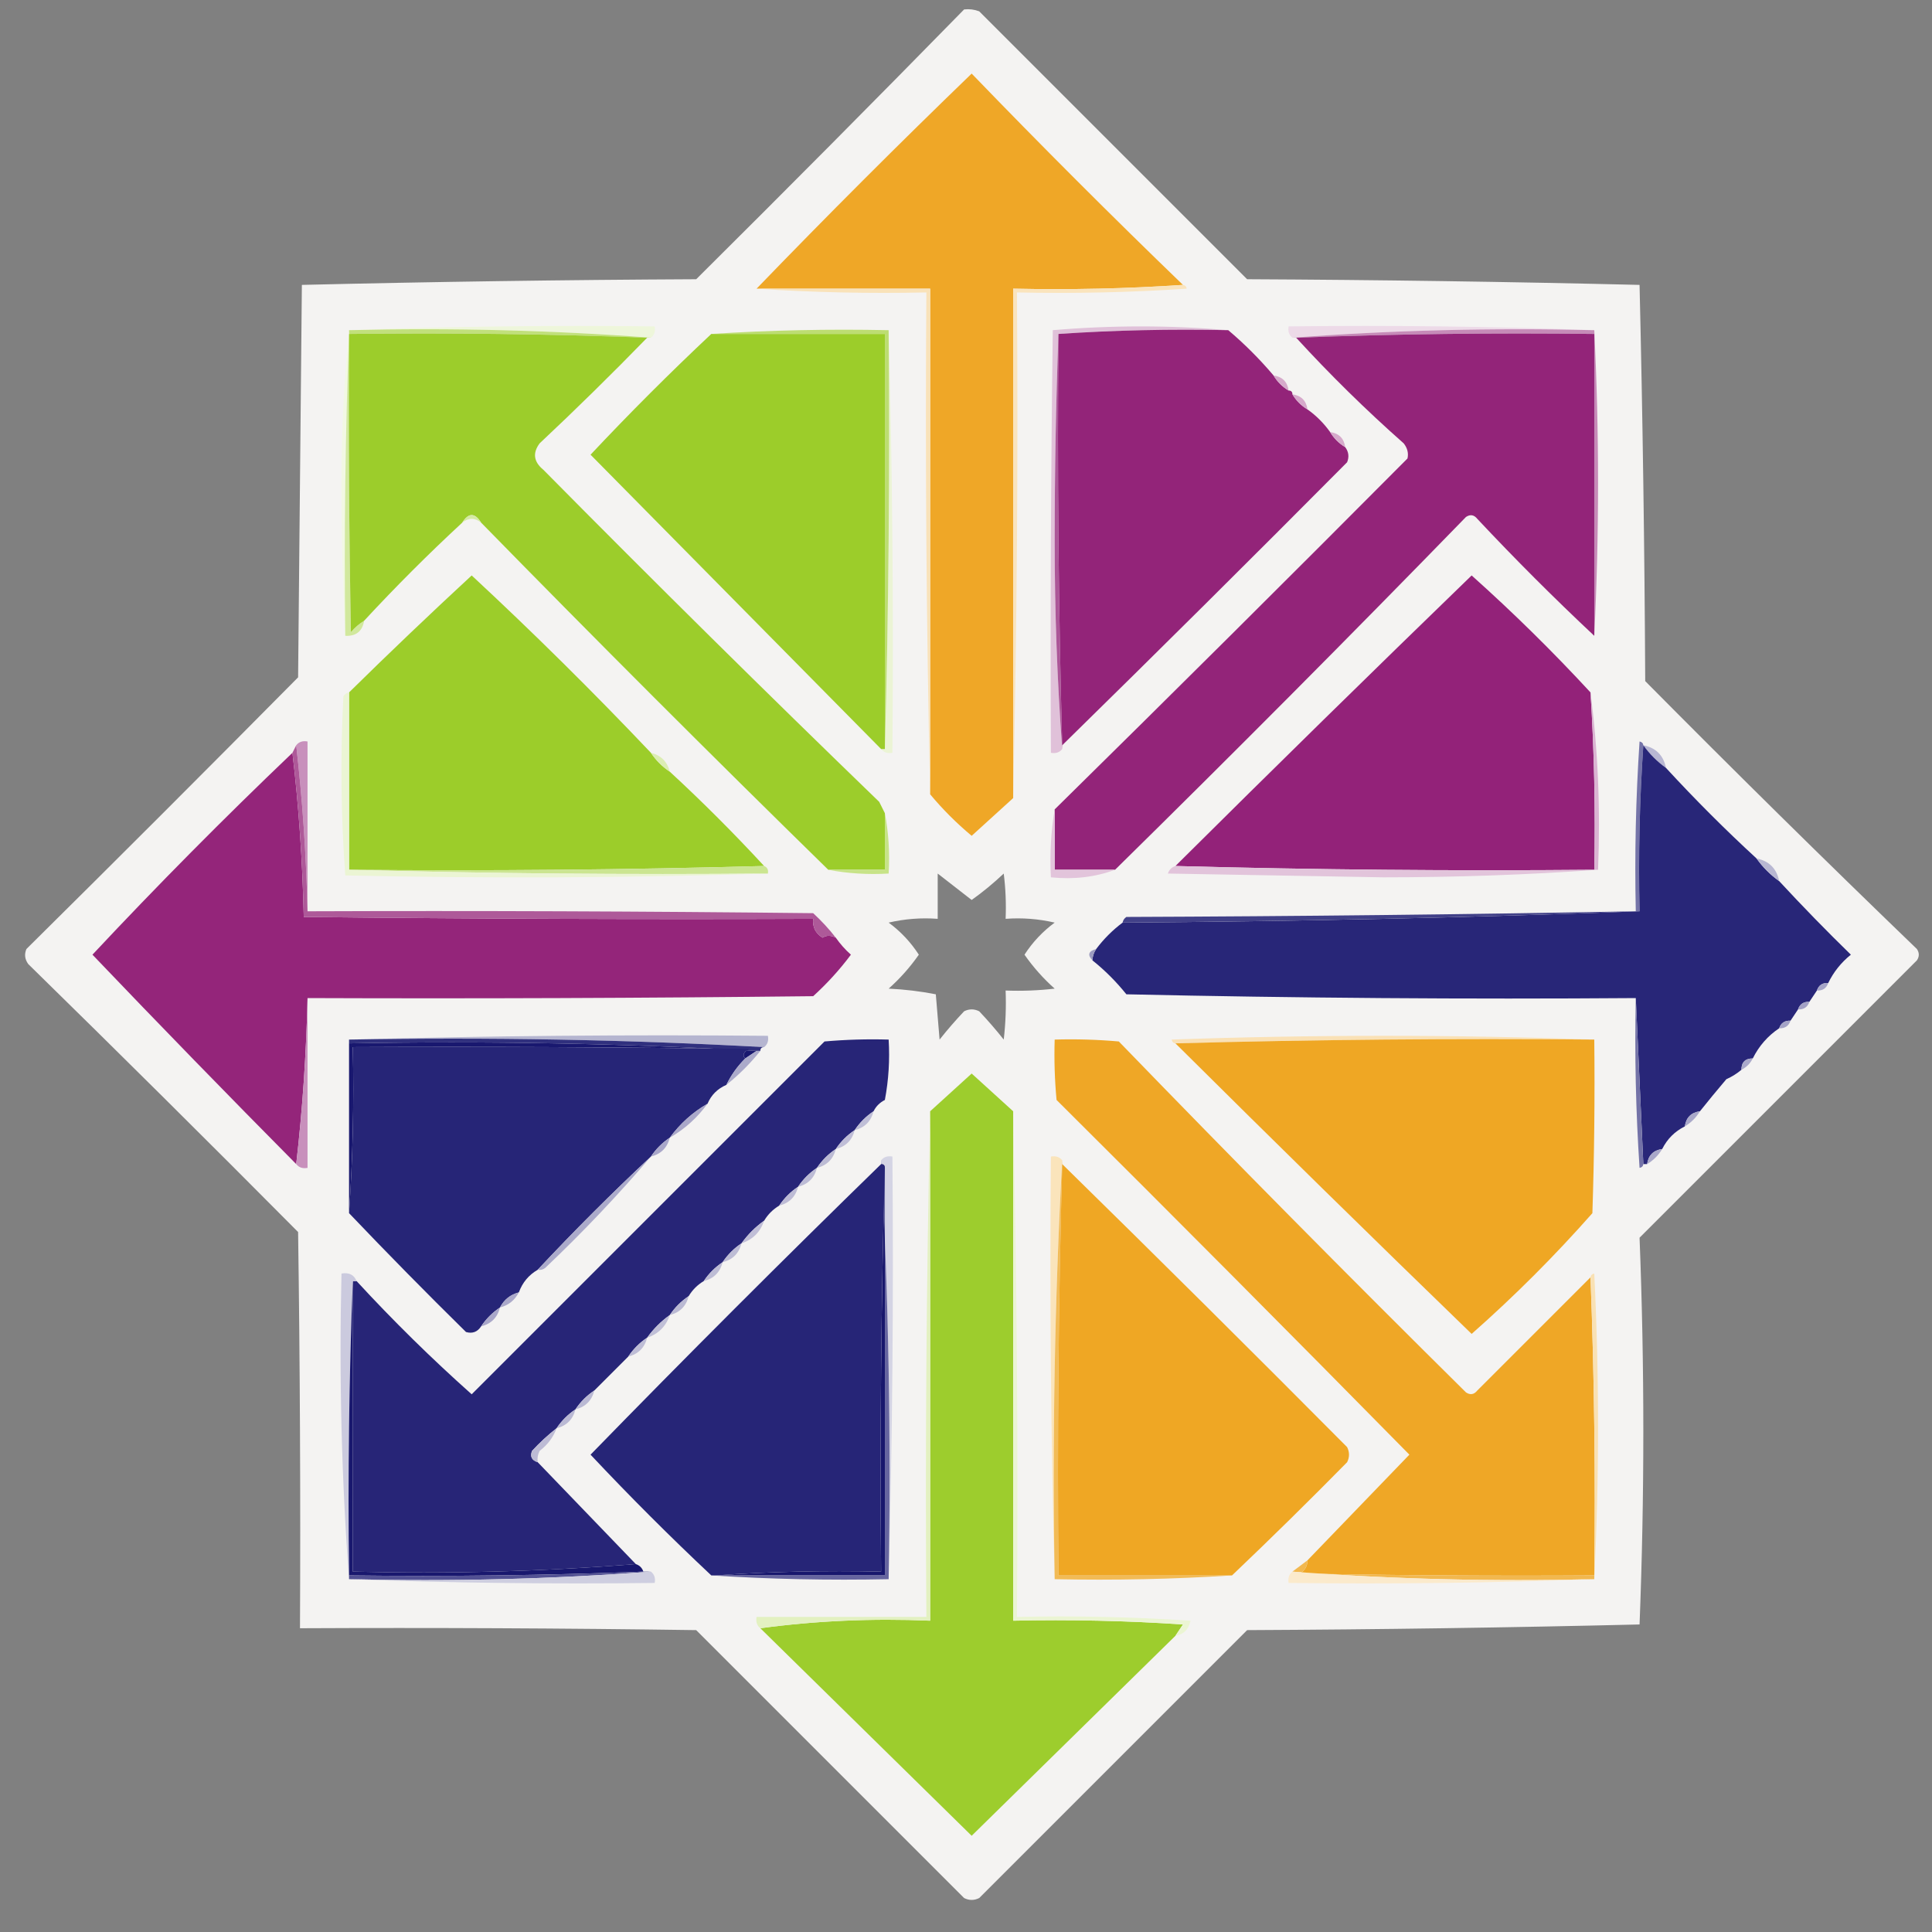 <?xml version="1.0" encoding="UTF-8"?>
<!DOCTYPE svg PUBLIC "-//W3C//DTD SVG 1.1//EN" "http://www.w3.org/Graphics/SVG/1.1/DTD/svg11.dtd">
<svg xmlns="http://www.w3.org/2000/svg" version="1.1" width="512px" height="512px" style="shape-rendering:geometricPrecision; text-rendering:geometricPrecision; image-rendering:optimizeQuality; fill-rule:evenodd; clip-rule:evenodd" xmlns:xlink="http://www.w3.org/1999/xlink">
<rect width="100%" height="100%" fill="#808080" stroke="none"/>
<g><path style="opacity:0.927" fill="#fdfcfb" d="M 255.5,2.5 C 256.873,2.343 258.207,2.51 259.5,3C 283.167,26.667 306.833,50.333 330.5,74C 365.171,74.167 399.838,74.667 434.5,75.5C 435.327,110.458 435.827,145.458 436,180.5C 459.637,204.361 483.637,228.027 508,251.5C 508.667,252.5 508.667,253.5 508,254.5C 483.5,279 459,303.5 434.5,328C 435.831,362.137 435.831,396.304 434.5,430.5C 399.838,431.333 365.171,431.833 330.5,432C 306.833,455.667 283.167,479.333 259.5,503C 258.167,503.667 256.833,503.667 255.5,503C 231.833,479.333 208.167,455.667 184.5,432C 149.502,431.5 114.502,431.333 79.5,431.5C 79.667,396.498 79.5,361.498 79,326.5C 55.239,302.571 31.405,278.905 7.5,255.5C 6.572,254.232 6.405,252.899 7,251.5C 30.98,227.771 54.98,203.771 79,179.5C 79.333,144.833 79.667,110.167 80,75.5C 114.762,74.67 149.595,74.17 184.5,74C 208.368,50.299 232.035,26.465 255.5,2.5 Z M 248.5,231.5 C 251.531,233.873 254.531,236.206 257.5,238.5C 260.428,236.417 263.261,234.084 266,231.5C 266.499,235.486 266.666,239.486 266.5,243.5C 270.884,243.174 275.217,243.508 279.5,244.5C 276.317,246.849 273.651,249.682 271.5,253C 273.83,256.328 276.496,259.328 279.5,262C 275.179,262.499 270.846,262.666 266.5,262.5C 266.666,266.846 266.499,271.179 266,275.5C 263.933,272.891 261.766,270.391 259.5,268C 258.167,267.333 256.833,267.333 255.5,268C 253.234,270.391 251.067,272.891 249,275.5C 248.667,271.5 248.333,267.5 248,263.5C 243.92,262.7 239.753,262.2 235.5,262C 238.504,259.328 241.17,256.328 243.5,253C 241.349,249.682 238.683,246.849 235.5,244.5C 239.783,243.508 244.116,243.174 248.5,243.5C 248.5,239.5 248.5,235.5 248.5,231.5 Z"/></g>
<g><path style="opacity:1" fill="#efa727" d="M 313.5,75.5 C 298.676,76.496 283.676,76.829 268.5,76.5C 268.5,121.5 268.5,166.5 268.5,211.5C 264.853,214.811 261.187,218.145 257.5,221.5C 253.479,218.146 249.812,214.479 246.5,210.5C 246.5,165.833 246.5,121.167 246.5,76.5C 231.167,76.5 215.833,76.5 200.5,76.5C 219.146,57.188 238.146,38.188 257.5,19.5C 275.854,38.521 294.521,57.188 313.5,75.5 Z"/></g>
<g><path style="opacity:1" fill="#fae4bd" d="M 313.5,75.5 C 314.043,75.56 314.376,75.893 314.5,76.5C 299.515,77.499 284.515,77.833 269.5,77.5C 269.832,122.336 269.499,167.003 268.5,211.5C 268.5,166.5 268.5,121.5 268.5,76.5C 283.676,76.829 298.676,76.496 313.5,75.5 Z"/></g>
<g><path style="opacity:1" fill="#f9e2b9" d="M 200.5,76.5 C 215.833,76.5 231.167,76.5 246.5,76.5C 246.5,121.167 246.5,165.833 246.5,210.5C 245.501,166.336 245.168,122.003 245.5,77.5C 230.324,77.829 215.324,77.496 200.5,76.5 Z"/></g>
<g><path style="opacity:1" fill="#eef6db" d="M 92.5,87.5 C 119.328,86.502 146.328,86.169 173.5,86.5C 173.737,87.791 173.404,88.791 172.5,89.5C 146.188,87.509 119.521,86.842 92.5,87.5 Z"/></g>
<g><path style="opacity:1" fill="#eddae8" d="M 422.5,87.5 C 395.479,86.842 368.812,87.509 342.5,89.5C 341.596,88.791 341.263,87.791 341.5,86.5C 368.672,86.169 395.672,86.502 422.5,87.5 Z"/></g>
<g><path style="opacity:1" fill="#c1e07b" d="M 92.5,88.5 C 92.5,88.167 92.5,87.833 92.5,87.5C 119.521,86.842 146.188,87.509 172.5,89.5C 172.167,89.5 171.833,89.5 171.5,89.5C 145.339,88.502 119.005,88.169 92.5,88.5 Z"/></g>
<g><path style="opacity:1" fill="#c68bb8" d="M 422.5,87.5 C 423.833,114.5 423.833,141.5 422.5,168.5C 422.5,141.833 422.5,115.167 422.5,88.5C 395.995,88.169 369.661,88.502 343.5,89.5C 343.167,89.5 342.833,89.5 342.5,89.5C 368.812,87.509 395.479,86.842 422.5,87.5 Z"/></g>
<g><path style="opacity:1" fill="#f2f8e4" d="M 92.5,87.5 C 92.5,87.833 92.5,88.167 92.5,88.5C 91.502,114.995 91.169,141.661 91.5,168.5C 90.833,155.171 90.5,141.671 90.5,128C 90.501,114.15 91.167,100.65 92.5,87.5 Z"/></g>
<g><path style="opacity:1" fill="#ebf4d5" d="M 235.5,87.5 C 236.498,124.663 236.832,161.996 236.5,199.5C 235.209,199.737 234.209,199.404 233.5,198.5C 233.833,198.5 234.167,198.5 234.5,198.5C 235.498,161.67 235.832,124.67 235.5,87.5 Z"/></g>
<g><path style="opacity:1" fill="#d1e89d" d="M 92.5,88.5 C 92.333,114.835 92.5,141.169 93,167.5C 94.039,166.29 95.206,165.29 96.5,164.5C 96.033,167.297 94.367,168.631 91.5,168.5C 91.169,141.661 91.502,114.995 92.5,88.5 Z"/></g>
<g><path style="opacity:1" fill="#9ccd2a" d="M 188.5,88.5 C 203.833,88.5 219.167,88.5 234.5,88.5C 234.5,125.167 234.5,161.833 234.5,198.5C 234.167,198.5 233.833,198.5 233.5,198.5C 207.854,172.521 182.188,146.521 156.5,120.5C 166.854,109.479 177.521,98.812 188.5,88.5 Z"/></g>
<g><path style="opacity:1" fill="#e0c1d9" d="M 325.5,87.5 C 310.324,87.171 295.324,87.504 280.5,88.5C 279.833,106.664 279.5,124.997 279.5,143.5C 279.5,162.179 280.167,180.512 281.5,198.5C 280.791,199.404 279.791,199.737 278.5,199.5C 278.333,162.165 278.5,124.832 279,87.5C 294.598,86.17 310.098,86.17 325.5,87.5 Z"/></g>
<g><path style="opacity:1" fill="#ac5698" d="M 280.5,88.5 C 280.168,125.004 280.502,161.337 281.5,197.5C 281.5,197.833 281.5,198.167 281.5,198.5C 280.167,180.512 279.5,162.179 279.5,143.5C 279.5,124.997 279.833,106.664 280.5,88.5 Z"/></g>
<g><path style="opacity:1" fill="#9ccd2b" d="M 92.5,88.5 C 119.005,88.169 145.339,88.502 171.5,89.5C 162.225,99.037 152.725,108.371 143,117.5C 141.096,120.068 141.43,122.401 144,124.5C 173.307,154.14 202.974,183.474 233,212.5C 233.513,213.527 234.013,214.527 234.5,215.5C 234.5,220.5 234.5,225.5 234.5,230.5C 229.5,230.5 224.5,230.5 219.5,230.5C 188.5,200.167 157.833,169.5 127.5,138.5C 125.833,135.833 124.167,135.833 122.5,138.5C 113.5,146.833 104.833,155.5 96.5,164.5C 95.206,165.29 94.039,166.29 93,167.5C 92.5,141.169 92.333,114.835 92.5,88.5 Z"/></g>
<g><path style="opacity:1" fill="#bddd72" d="M 188.5,88.5 C 203.991,87.504 219.658,87.17 235.5,87.5C 235.832,124.67 235.498,161.67 234.5,198.5C 234.5,161.833 234.5,125.167 234.5,88.5C 219.167,88.5 203.833,88.5 188.5,88.5 Z"/></g>
<g><path style="opacity:1" fill="#932479" d="M 325.5,87.5 C 329.779,91.112 333.779,95.112 337.5,99.5C 338.5,101.167 339.833,102.5 341.5,103.5C 342.167,103.5 342.5,103.833 342.5,104.5C 343.5,106.167 344.833,107.5 346.5,108.5C 348.806,110.139 350.806,112.139 352.5,114.5C 353.5,116.167 354.833,117.5 356.5,118.5C 357.412,119.738 357.579,121.072 357,122.5C 331.965,147.702 306.799,172.702 281.5,197.5C 280.502,161.337 280.168,125.004 280.5,88.5C 295.324,87.504 310.324,87.171 325.5,87.5 Z"/></g>
<g><path style="opacity:1" fill="#932479" d="M 422.5,168.5 C 411.854,158.521 401.521,148.188 391.5,137.5C 390.635,136.417 389.635,136.251 388.5,137C 357.827,168.533 326.827,199.699 295.5,230.5C 290.167,230.5 284.833,230.5 279.5,230.5C 279.5,225.167 279.5,219.833 279.5,214.5C 310.799,183.702 341.965,152.702 373,121.5C 373.315,120.092 372.982,118.759 372,117.5C 361.968,108.634 352.468,99.301 343.5,89.5C 369.661,88.502 395.995,88.169 422.5,88.5C 422.5,115.167 422.5,141.833 422.5,168.5 Z"/></g>
<g><path style="opacity:1" fill="#d6aacb" d="M 337.5,99.5 C 339.833,99.833 341.167,101.167 341.5,103.5C 339.833,102.5 338.5,101.167 337.5,99.5 Z"/></g>
<g><path style="opacity:1" fill="#d6a9cb" d="M 342.5,104.5 C 344.833,104.833 346.167,106.167 346.5,108.5C 344.833,107.5 343.5,106.167 342.5,104.5 Z"/></g>
<g><path style="opacity:1" fill="#d6aacb" d="M 352.5,114.5 C 354.833,114.833 356.167,116.167 356.5,118.5C 354.833,117.5 353.5,116.167 352.5,114.5 Z"/></g>
<g><path style="opacity:1" fill="#d5eaa4" d="M 127.5,138.5 C 125.833,137.167 124.167,137.167 122.5,138.5C 124.167,135.833 125.833,135.833 127.5,138.5 Z"/></g>
<g><path style="opacity:1" fill="#9ccd2a" d="M 172.5,199.5 C 173.833,201.5 175.5,203.167 177.5,204.5C 186.14,212.473 194.473,220.806 202.5,229.5C 166.004,230.498 129.337,230.832 92.5,230.5C 92.5,214.833 92.5,199.167 92.5,183.5C 103.173,172.993 114.007,162.66 125,152.5C 141.327,167.66 157.161,183.327 172.5,199.5 Z"/></g>
<g><path style="opacity:1" fill="#932279" d="M 421.5,183.5 C 422.484,199.089 422.817,214.756 422.5,230.5C 385.33,230.832 348.33,230.498 311.5,229.5C 337.506,203.661 363.672,177.994 390,152.5C 401.011,162.344 411.511,172.678 421.5,183.5 Z"/></g>
<g><path style="opacity:1" fill="#dab4d2" d="M 421.5,183.5 C 423.484,198.798 424.151,214.464 423.5,230.5C 423.167,230.5 422.833,230.5 422.5,230.5C 422.817,214.756 422.484,199.089 421.5,183.5 Z"/></g>
<g><path style="opacity:1" fill="#c890bc" d="M 78.5,197.5 C 79.209,196.596 80.209,196.263 81.5,196.5C 81.5,211.5 81.5,226.5 81.5,241.5C 81.161,226.638 80.161,211.972 78.5,197.5 Z"/></g>
<g><path style="opacity:1" fill="#dcedb3" d="M 172.5,199.5 C 175.167,200.167 176.833,201.833 177.5,204.5C 175.5,203.167 173.833,201.5 172.5,199.5 Z"/></g>
<g><path style="opacity:1" fill="#b8b7d3" d="M 435.5,197.5 C 438.833,198.167 440.833,200.167 441.5,203.5C 439.167,201.833 437.167,199.833 435.5,197.5 Z"/></g>
<g><path style="opacity:1" fill="#7473a8" d="M 435.5,197.5 C 434.504,211.99 434.171,226.657 434.5,241.5C 434.167,241.5 433.833,241.5 433.5,241.5C 433.167,226.485 433.501,211.485 434.5,196.5C 435.107,196.624 435.44,196.957 435.5,197.5 Z"/></g>
<g><path style="opacity:1" fill="#94257a" d="M 77.5,199.5 C 79.174,213.706 80.174,228.206 80.5,243C 125.499,243.5 170.499,243.667 215.5,243.5C 215.284,245.681 216.117,247.347 218,248.5C 218.986,247.829 220.153,247.829 221.5,248.5C 222.649,250.149 223.982,251.649 225.5,253C 222.549,256.954 219.216,260.621 215.5,264C 170.835,264.5 126.168,264.667 81.5,264.5C 81.161,279.362 80.161,294.028 78.5,308.5C 60.327,290.161 42.327,271.661 24.5,253C 41.661,234.673 59.327,216.839 77.5,199.5 Z"/></g>
<g><path style="opacity:1" fill="#282678" d="M 435.5,197.5 C 437.167,199.833 439.167,201.833 441.5,203.5C 449.248,211.915 457.248,219.915 465.5,227.5C 467.167,229.833 469.167,231.833 471.5,233.5C 477.698,240.197 484.031,246.697 490.5,253C 487.931,255.067 485.931,257.567 484.5,260.5C 482.973,260.427 481.973,261.094 481.5,262.5C 480.833,263.5 480.167,264.5 479.5,265.5C 477.973,265.427 476.973,266.094 476.5,267.5C 475.833,268.5 475.167,269.5 474.5,270.5C 472.973,270.427 471.973,271.094 471.5,272.5C 468.48,274.523 466.146,277.19 464.5,280.5C 462.5,280.5 461.5,281.5 461.5,283.5C 460.317,284.504 458.984,285.338 457.5,286C 455.085,288.846 452.751,291.68 450.5,294.5C 448.167,294.833 446.833,296.167 446.5,298.5C 443.833,299.833 441.833,301.833 440.5,304.5C 438.167,304.833 436.833,306.167 436.5,308.5C 436.167,308.5 435.833,308.5 435.5,308.5C 434.833,293.833 434.167,279.167 433.5,264.5C 388.495,264.833 343.495,264.5 298.5,263.5C 295.812,260.146 292.812,257.146 289.5,254.5C 289.557,253.391 289.89,252.391 290.5,251.5C 292.5,248.833 294.833,246.5 297.5,244.5C 343.47,244.178 389.137,243.178 434.5,241.5C 434.171,226.657 434.504,211.99 435.5,197.5 Z"/></g>
<g><path style="opacity:1" fill="#b8b7d2" d="M 465.5,227.5 C 468.833,228.167 470.833,230.167 471.5,233.5C 469.167,231.833 467.167,229.833 465.5,227.5 Z"/></g>
<g><path style="opacity:1" fill="#cbe591" d="M 202.5,229.5 C 203.338,229.842 203.672,230.508 203.5,231.5C 166.33,231.832 129.33,231.498 92.5,230.5C 129.337,230.832 166.004,230.498 202.5,229.5 Z"/></g>
<g><path style="opacity:1" fill="#c7e388" d="M 234.5,215.5 C 235.488,220.64 235.821,225.974 235.5,231.5C 229.974,231.821 224.64,231.488 219.5,230.5C 224.5,230.5 229.5,230.5 234.5,230.5C 234.5,225.5 234.5,220.5 234.5,215.5 Z"/></g>
<g><path style="opacity:1" fill="#ebf5d4" d="M 92.5,183.5 C 92.5,199.167 92.5,214.833 92.5,230.5C 129.33,231.498 166.33,231.832 203.5,231.5C 166.336,232.664 129.002,232.831 91.5,232C 90.343,216.241 90.176,200.408 91,184.5C 91.383,183.944 91.883,183.611 92.5,183.5 Z"/></g>
<g><path style="opacity:1" fill="#e2c4db" d="M 279.5,214.5 C 279.5,219.833 279.5,225.167 279.5,230.5C 284.833,230.5 290.167,230.5 295.5,230.5C 290.265,232.45 284.598,233.117 278.5,232.5C 278.177,226.31 278.51,220.31 279.5,214.5 Z"/></g>
<g><path style="opacity:1" fill="#e2c4db" d="M 311.5,229.5 C 348.33,230.498 385.33,230.832 422.5,230.5C 422.833,230.5 423.167,230.5 423.5,230.5C 404.845,231.833 385.845,232.5 366.5,232.5C 347.5,232.167 328.5,231.833 309.5,231.5C 309.855,230.478 310.522,229.811 311.5,229.5 Z"/></g>
<g><path style="opacity:1" fill="#ae5999" d="M 78.5,197.5 C 80.161,211.972 81.161,226.638 81.5,241.5C 126.168,241.333 170.835,241.5 215.5,242C 217.706,244.037 219.706,246.203 221.5,248.5C 220.153,247.829 218.986,247.829 218,248.5C 216.117,247.347 215.284,245.681 215.5,243.5C 170.499,243.667 125.499,243.5 80.5,243C 80.174,228.206 79.174,213.706 77.5,199.5C 77.833,198.833 78.167,198.167 78.5,197.5 Z"/></g>
<g><path style="opacity:1" fill="#414088" d="M 433.5,241.5 C 433.833,241.5 434.167,241.5 434.5,241.5C 389.137,243.178 343.47,244.178 297.5,244.5C 297.611,243.883 297.944,243.383 298.5,243C 343.669,242.833 388.669,242.333 433.5,241.5 Z"/></g>
<g><path style="opacity:1" fill="#9d9cc1" d="M 290.5,251.5 C 289.89,252.391 289.557,253.391 289.5,254.5C 288.115,253.053 288.448,252.053 290.5,251.5 Z"/></g>
<g><path style="opacity:1" fill="#a6a5c7" d="M 484.5,260.5 C 484.027,261.906 483.027,262.573 481.5,262.5C 481.973,261.094 482.973,260.427 484.5,260.5 Z"/></g>
<g><path style="opacity:1" fill="#c890bc" d="M 81.5,264.5 C 81.5,279.5 81.5,294.5 81.5,309.5C 80.209,309.737 79.209,309.404 78.5,308.5C 80.161,294.028 81.161,279.362 81.5,264.5 Z"/></g>
<g><path style="opacity:1" fill="#a3a1c5" d="M 479.5,265.5 C 479.027,266.906 478.027,267.573 476.5,267.5C 476.973,266.094 477.973,265.427 479.5,265.5 Z"/></g>
<g><path style="opacity:1" fill="#7372a7" d="M 433.5,264.5 C 434.167,279.167 434.833,293.833 435.5,308.5C 435.44,309.043 435.107,309.376 434.5,309.5C 433.501,294.515 433.167,279.515 433.5,264.5 Z"/></g>
<g><path style="opacity:1" fill="#a4a3c6" d="M 474.5,270.5 C 474.027,271.906 473.027,272.573 471.5,272.5C 471.973,271.094 472.973,270.427 474.5,270.5 Z"/></g>
<g><path style="opacity:1" fill="#b5b5d0" d="M 92.5,275.5 C 129.33,274.502 166.33,274.168 203.5,274.5C 203.737,275.791 203.404,276.791 202.5,277.5C 166.182,275.506 129.515,274.84 92.5,275.5 Z"/></g>
<g><path style="opacity:1" fill="#fae1b6" d="M 422.5,275.5 C 385.33,275.168 348.33,275.502 311.5,276.5C 310.957,276.44 310.624,276.107 310.5,275.5C 347.998,274.17 385.331,274.17 422.5,275.5 Z"/></g>
<g><path style="opacity:1" fill="#30307e" d="M 92.5,276.5 C 92.5,276.167 92.5,275.833 92.5,275.5C 129.515,274.84 166.182,275.506 202.5,277.5C 201.833,277.5 201.5,277.833 201.5,278.5C 201.167,278.5 200.833,278.5 200.5,278.5C 164.849,276.506 128.849,275.84 92.5,276.5 Z"/></g>
<g><path style="opacity:1" fill="#19186f" d="M 92.5,276.5 C 128.849,275.84 164.849,276.506 200.5,278.5C 199.5,279.167 198.5,279.833 197.5,280.5C 196.668,279.671 197.001,278.838 198.5,278C 163.502,277.5 128.502,277.333 93.5,277.5C 93.829,292.343 93.496,307.01 92.5,321.5C 92.5,306.5 92.5,291.5 92.5,276.5 Z"/></g>
<g><path style="opacity:1" fill="#262577" d="M 197.5,280.5 C 195.42,282.573 193.754,284.907 192.5,287.5C 190.145,288.522 188.478,290.188 187.5,292.5C 183.564,294.766 180.231,297.766 177.5,301.5C 175.5,302.833 173.833,304.5 172.5,306.5C 162.167,316.167 152.167,326.167 142.5,336.5C 140.117,337.885 138.45,339.885 137.5,342.5C 135.251,343.08 133.585,344.413 132.5,346.5C 130.5,347.833 128.833,349.5 127.5,351.5C 126.527,352.984 125.193,353.484 123.5,353C 112.965,342.632 102.631,332.132 92.5,321.5C 93.496,307.01 93.829,292.343 93.5,277.5C 128.502,277.333 163.502,277.5 198.5,278C 197.001,278.838 196.668,279.671 197.5,280.5 Z"/></g>
<g><path style="opacity:1" fill="#272577" d="M 231.5,294.5 C 229.5,295.833 227.833,297.5 226.5,299.5C 224.5,300.833 222.833,302.5 221.5,304.5C 219.5,305.833 217.833,307.5 216.5,309.5C 214.5,310.833 212.833,312.5 211.5,314.5C 209.5,315.833 207.833,317.5 206.5,319.5C 204.833,320.5 203.5,321.833 202.5,323.5C 200.167,325.167 198.167,327.167 196.5,329.5C 194.5,330.833 192.833,332.5 191.5,334.5C 189.5,335.833 187.833,337.5 186.5,339.5C 184.833,340.5 183.5,341.833 182.5,343.5C 180.5,344.833 178.833,346.5 177.5,348.5C 175.167,350.167 173.167,352.167 171.5,354.5C 169.5,355.833 167.833,357.5 166.5,359.5C 163.5,362.5 160.5,365.5 157.5,368.5C 155.5,369.833 153.833,371.5 152.5,373.5C 150.5,374.833 148.833,376.5 147.5,378.5C 145.203,380.294 143.037,382.294 141,384.5C 140.415,385.998 140.915,386.998 142.5,387.5C 151.167,396.5 159.833,405.5 168.5,414.5C 143.728,416.476 118.728,417.142 93.5,416.5C 93.532,390.655 93.532,364.988 93.5,339.5C 93.833,339.5 94.167,339.5 94.5,339.5C 104.174,350.007 114.34,360.007 125,369.5C 156.145,338.355 187.312,307.188 218.5,276C 224.157,275.501 229.824,275.334 235.5,275.5C 235.828,280.875 235.495,286.208 234.5,291.5C 233.145,292.188 232.145,293.188 231.5,294.5 Z"/></g>
<g><path style="opacity:1" fill="#efa726" d="M 421.5,338.5 C 422.498,364.661 422.831,390.995 422.5,417.5C 396.498,417.667 370.498,417.5 344.5,417C 345.823,416.184 346.489,415.017 346.5,413.5C 355.479,404.187 364.479,394.854 373.5,385.5C 342.514,354.014 311.347,322.68 280,291.5C 279.501,286.177 279.334,280.844 279.5,275.5C 285.176,275.334 290.843,275.501 296.5,276C 326.914,307.413 357.581,338.413 388.5,369C 389.635,369.749 390.635,369.583 391.5,368.5C 401.494,358.506 411.494,348.506 421.5,338.5 Z"/></g>
<g><path style="opacity:1" fill="#efa724" d="M 311.5,276.5 C 348.33,275.502 385.33,275.168 422.5,275.5C 422.667,290.837 422.5,306.17 422,321.5C 411.988,332.846 401.321,343.512 390,353.5C 363.672,328.006 337.506,302.339 311.5,276.5 Z"/></g>
<g><path style="opacity:1" fill="#aaa9ca" d="M 464.5,280.5 C 463.833,281.833 462.833,282.833 461.5,283.5C 461.5,281.5 462.5,280.5 464.5,280.5 Z"/></g>
<g><path style="opacity:1" fill="#abaaca" d="M 200.5,278.5 C 200.833,278.5 201.167,278.5 201.5,278.5C 198.833,281.833 195.833,284.833 192.5,287.5C 193.754,284.907 195.42,282.573 197.5,280.5C 198.5,279.833 199.5,279.167 200.5,278.5 Z"/></g>
<g><path style="opacity:1" fill="#9dcd2d" d="M 268.5,294.5 C 268.5,339.5 268.5,384.5 268.5,429.5C 283.515,429.167 298.515,429.501 313.5,430.5C 312.807,431.518 312.141,432.518 311.5,433.5C 293.521,451.145 275.521,468.812 257.5,486.5C 238.813,468.145 220.146,449.812 201.5,431.5C 216.129,429.516 231.129,428.85 246.5,429.5C 246.5,384.5 246.5,339.5 246.5,294.5C 250.147,291.189 253.813,287.855 257.5,284.5C 261.187,287.855 264.853,291.189 268.5,294.5 Z"/></g>
<g><path style="opacity:1" fill="#aaa8c9" d="M 187.5,292.5 C 184.769,296.234 181.436,299.234 177.5,301.5C 180.231,297.766 183.564,294.766 187.5,292.5 Z"/></g>
<g><path style="opacity:1" fill="#a9a8c9" d="M 450.5,294.5 C 449.5,296.167 448.167,297.5 446.5,298.5C 446.833,296.167 448.167,294.833 450.5,294.5 Z"/></g>
<g><path style="opacity:1" fill="#ebf5d3" d="M 268.5,294.5 C 269.499,338.997 269.832,383.664 269.5,428.5C 284.848,428.167 300.181,428.501 315.5,429.5C 315.035,431.808 313.701,433.142 311.5,433.5C 312.141,432.518 312.807,431.518 313.5,430.5C 298.515,429.501 283.515,429.167 268.5,429.5C 268.5,384.5 268.5,339.5 268.5,294.5 Z"/></g>
<g><path style="opacity:1" fill="#e3f1c1" d="M 246.5,294.5 C 246.5,339.5 246.5,384.5 246.5,429.5C 231.129,428.85 216.129,429.516 201.5,431.5C 200.596,430.791 200.263,429.791 200.5,428.5C 215.5,428.5 230.5,428.5 245.5,428.5C 245.168,383.664 245.501,338.997 246.5,294.5 Z"/></g>
<g><path style="opacity:1" fill="#bfbed7" d="M 231.5,294.5 C 230.833,297.167 229.167,298.833 226.5,299.5C 227.833,297.5 229.5,295.833 231.5,294.5 Z"/></g>
<g><path style="opacity:1" fill="#bfbdd7" d="M 226.5,299.5 C 225.833,302.167 224.167,303.833 221.5,304.5C 222.833,302.5 224.5,300.833 226.5,299.5 Z"/></g>
<g><path style="opacity:1" fill="#a9a7c9" d="M 177.5,301.5 C 176.833,304.167 175.167,305.833 172.5,306.5C 173.833,304.5 175.5,302.833 177.5,301.5 Z"/></g>
<g><path style="opacity:1" fill="#a9a8c9" d="M 440.5,304.5 C 439.5,306.167 438.167,307.5 436.5,308.5C 436.833,306.167 438.167,304.833 440.5,304.5 Z"/></g>
<g><path style="opacity:1" fill="#bcbbd4" d="M 221.5,304.5 C 220.833,307.167 219.167,308.833 216.5,309.5C 217.833,307.5 219.5,305.833 221.5,304.5 Z"/></g>
<g><path style="opacity:1" fill="#fae4bb" d="M 281.5,307.5 C 279.506,344.152 278.84,381.152 279.5,418.5C 278.502,381.337 278.168,344.004 278.5,306.5C 279.791,306.263 280.791,306.596 281.5,307.5 Z"/></g>
<g><path style="opacity:1" fill="#d4d4e4" d="M 233.5,307.5 C 234.209,306.596 235.209,306.263 236.5,306.5C 236.832,344.004 236.498,381.337 235.5,418.5C 236.16,381.152 235.494,344.152 233.5,307.5 Z"/></g>
<g><path style="opacity:1" fill="#18176d" d="M 234.5,309.5 C 234.5,345.5 234.5,381.5 234.5,417.5C 219.5,417.5 204.5,417.5 189.5,417.5C 203.99,416.504 218.657,416.171 233.5,416.5C 233.168,380.663 233.502,344.996 234.5,309.5 Z"/></g>
<g><path style="opacity:1" fill="#66659f" d="M 233.5,308.5 C 233.5,308.167 233.5,307.833 233.5,307.5C 235.494,344.152 236.16,381.152 235.5,418.5C 219.658,418.83 203.991,418.496 188.5,417.5C 188.833,417.5 189.167,417.5 189.5,417.5C 204.5,417.5 219.5,417.5 234.5,417.5C 234.5,381.5 234.5,345.5 234.5,309.5C 234.5,308.833 234.167,308.5 233.5,308.5 Z"/></g>
<g><path style="opacity:1" fill="#bcbbd5" d="M 216.5,309.5 C 215.833,312.167 214.167,313.833 211.5,314.5C 212.833,312.5 214.5,310.833 216.5,309.5 Z"/></g>
<g><path style="opacity:1" fill="#f2bb56" d="M 281.5,307.5 C 281.5,307.833 281.5,308.167 281.5,308.5C 280.502,344.663 280.168,380.996 280.5,417.5C 295.833,417.5 311.167,417.5 326.5,417.5C 311.009,418.496 295.342,418.83 279.5,418.5C 278.84,381.152 279.506,344.152 281.5,307.5 Z"/></g>
<g><path style="opacity:1" fill="#efa724" d="M 281.5,308.5 C 306.826,333.326 331.992,358.326 357,383.5C 357.667,384.833 357.667,386.167 357,387.5C 346.992,397.675 336.825,407.675 326.5,417.5C 311.167,417.5 295.833,417.5 280.5,417.5C 280.168,380.996 280.502,344.663 281.5,308.5 Z"/></g>
<g><path style="opacity:1" fill="#262577" d="M 233.5,308.5 C 234.167,308.5 234.5,308.833 234.5,309.5C 233.502,344.996 233.168,380.663 233.5,416.5C 218.657,416.171 203.99,416.504 189.5,417.5C 189.167,417.5 188.833,417.5 188.5,417.5C 177.521,407.188 166.854,396.521 156.5,385.5C 181.854,359.479 207.521,333.812 233.5,308.5 Z"/></g>
<g><path style="opacity:1" fill="#bdbbd5" d="M 211.5,314.5 C 210.833,317.167 209.167,318.833 206.5,319.5C 207.833,317.5 209.5,315.833 211.5,314.5 Z"/></g>
<g><path style="opacity:1" fill="#abaaca" d="M 172.5,306.5 C 163.758,316.746 154.425,326.579 144.5,336C 143.906,336.464 143.239,336.631 142.5,336.5C 152.167,326.167 162.167,316.167 172.5,306.5 Z"/></g>
<g><path style="opacity:1" fill="#c0bed7" d="M 202.5,323.5 C 201.5,326.5 199.5,328.5 196.5,329.5C 198.167,327.167 200.167,325.167 202.5,323.5 Z"/></g>
<g><path style="opacity:1" fill="#bdbcd5" d="M 196.5,329.5 C 195.833,332.167 194.167,333.833 191.5,334.5C 192.833,332.5 194.5,330.833 196.5,329.5 Z"/></g>
<g><path style="opacity:1" fill="#bdbcd5" d="M 191.5,334.5 C 190.833,337.167 189.167,338.833 186.5,339.5C 187.833,337.5 189.5,335.833 191.5,334.5 Z"/></g>
<g><path style="opacity:1" fill="#cbcade" d="M 94.5,339.5 C 94.167,339.5 93.833,339.5 93.5,339.5C 92.501,364.759 92.167,390.759 92.5,417.5C 92.5,417.833 92.5,418.167 92.5,418.5C 90.509,391.854 89.842,364.854 90.5,337.5C 92.483,337.157 93.817,337.824 94.5,339.5 Z"/></g>
<g><path style="opacity:1" fill="#f9e1b4" d="M 421.5,338.5 C 421.56,337.957 421.893,337.624 422.5,337.5C 423.829,364.664 423.829,391.664 422.5,418.5C 422.5,418.167 422.5,417.833 422.5,417.5C 422.831,390.995 422.498,364.661 421.5,338.5 Z"/></g>
<g><path style="opacity:1" fill="#aba9ca" d="M 137.5,342.5 C 136.415,344.587 134.749,345.92 132.5,346.5C 133.585,344.413 135.251,343.08 137.5,342.5 Z"/></g>
<g><path style="opacity:1" fill="#bab9d3" d="M 182.5,343.5 C 181.833,346.167 180.167,347.833 177.5,348.5C 178.833,346.5 180.5,344.833 182.5,343.5 Z"/></g>
<g><path style="opacity:1" fill="#a9a7c9" d="M 132.5,346.5 C 131.833,349.167 130.167,350.833 127.5,351.5C 128.833,349.5 130.5,347.833 132.5,346.5 Z"/></g>
<g><path style="opacity:1" fill="#c0bfd7" d="M 177.5,348.5 C 176.5,351.5 174.5,353.5 171.5,354.5C 173.167,352.167 175.167,350.167 177.5,348.5 Z"/></g>
<g><path style="opacity:1" fill="#bebdd6" d="M 171.5,354.5 C 170.833,357.167 169.167,358.833 166.5,359.5C 167.833,357.5 169.5,355.833 171.5,354.5 Z"/></g>
<g><path style="opacity:1" fill="#bab9d4" d="M 157.5,368.5 C 156.833,371.167 155.167,372.833 152.5,373.5C 153.833,371.5 155.5,369.833 157.5,368.5 Z"/></g>
<g><path style="opacity:1" fill="#bab9d4" d="M 152.5,373.5 C 151.833,376.167 150.167,377.833 147.5,378.5C 148.833,376.5 150.5,374.833 152.5,373.5 Z"/></g>
<g><path style="opacity:1" fill="#bdbbd5" d="M 147.5,378.5 C 146.627,380.886 145.127,382.886 143,384.5C 142.517,385.448 142.351,386.448 142.5,387.5C 140.915,386.998 140.415,385.998 141,384.5C 143.037,382.294 145.203,380.294 147.5,378.5 Z"/></g>
<g><path style="opacity:1" fill="#19186e" d="M 93.5,339.5 C 93.532,364.988 93.532,390.655 93.5,416.5C 118.728,417.142 143.728,416.476 168.5,414.5C 169.5,414.833 170.167,415.5 170.5,416.5C 144.672,417.498 118.672,417.831 92.5,417.5C 92.167,390.759 92.501,364.759 93.5,339.5 Z"/></g>
<g><path style="opacity:1" fill="#525193" d="M 170.5,416.5 C 171.167,416.5 171.833,416.5 172.5,416.5C 146.188,418.491 119.521,419.158 92.5,418.5C 92.5,418.167 92.5,417.833 92.5,417.5C 118.672,417.831 144.672,417.498 170.5,416.5 Z"/></g>
<g><path style="opacity:1" fill="#f2b84f" d="M 346.5,413.5 C 346.489,415.017 345.823,416.184 344.5,417C 370.498,417.5 396.498,417.667 422.5,417.5C 422.5,417.833 422.5,418.167 422.5,418.5C 395.479,419.158 368.812,418.491 342.5,416.5C 343.833,415.5 345.167,414.5 346.5,413.5 Z"/></g>
<g><path style="opacity:1" fill="#cecee0" d="M 172.5,416.5 C 173.404,417.209 173.737,418.209 173.5,419.5C 146.328,419.831 119.328,419.498 92.5,418.5C 119.521,419.158 146.188,418.491 172.5,416.5 Z"/></g>
<g><path style="opacity:1" fill="#fbeacc" d="M 342.5,416.5 C 368.812,418.491 395.479,419.158 422.5,418.5C 395.672,419.498 368.672,419.831 341.5,419.5C 341.263,418.209 341.596,417.209 342.5,416.5 Z"/></g>
</svg>
